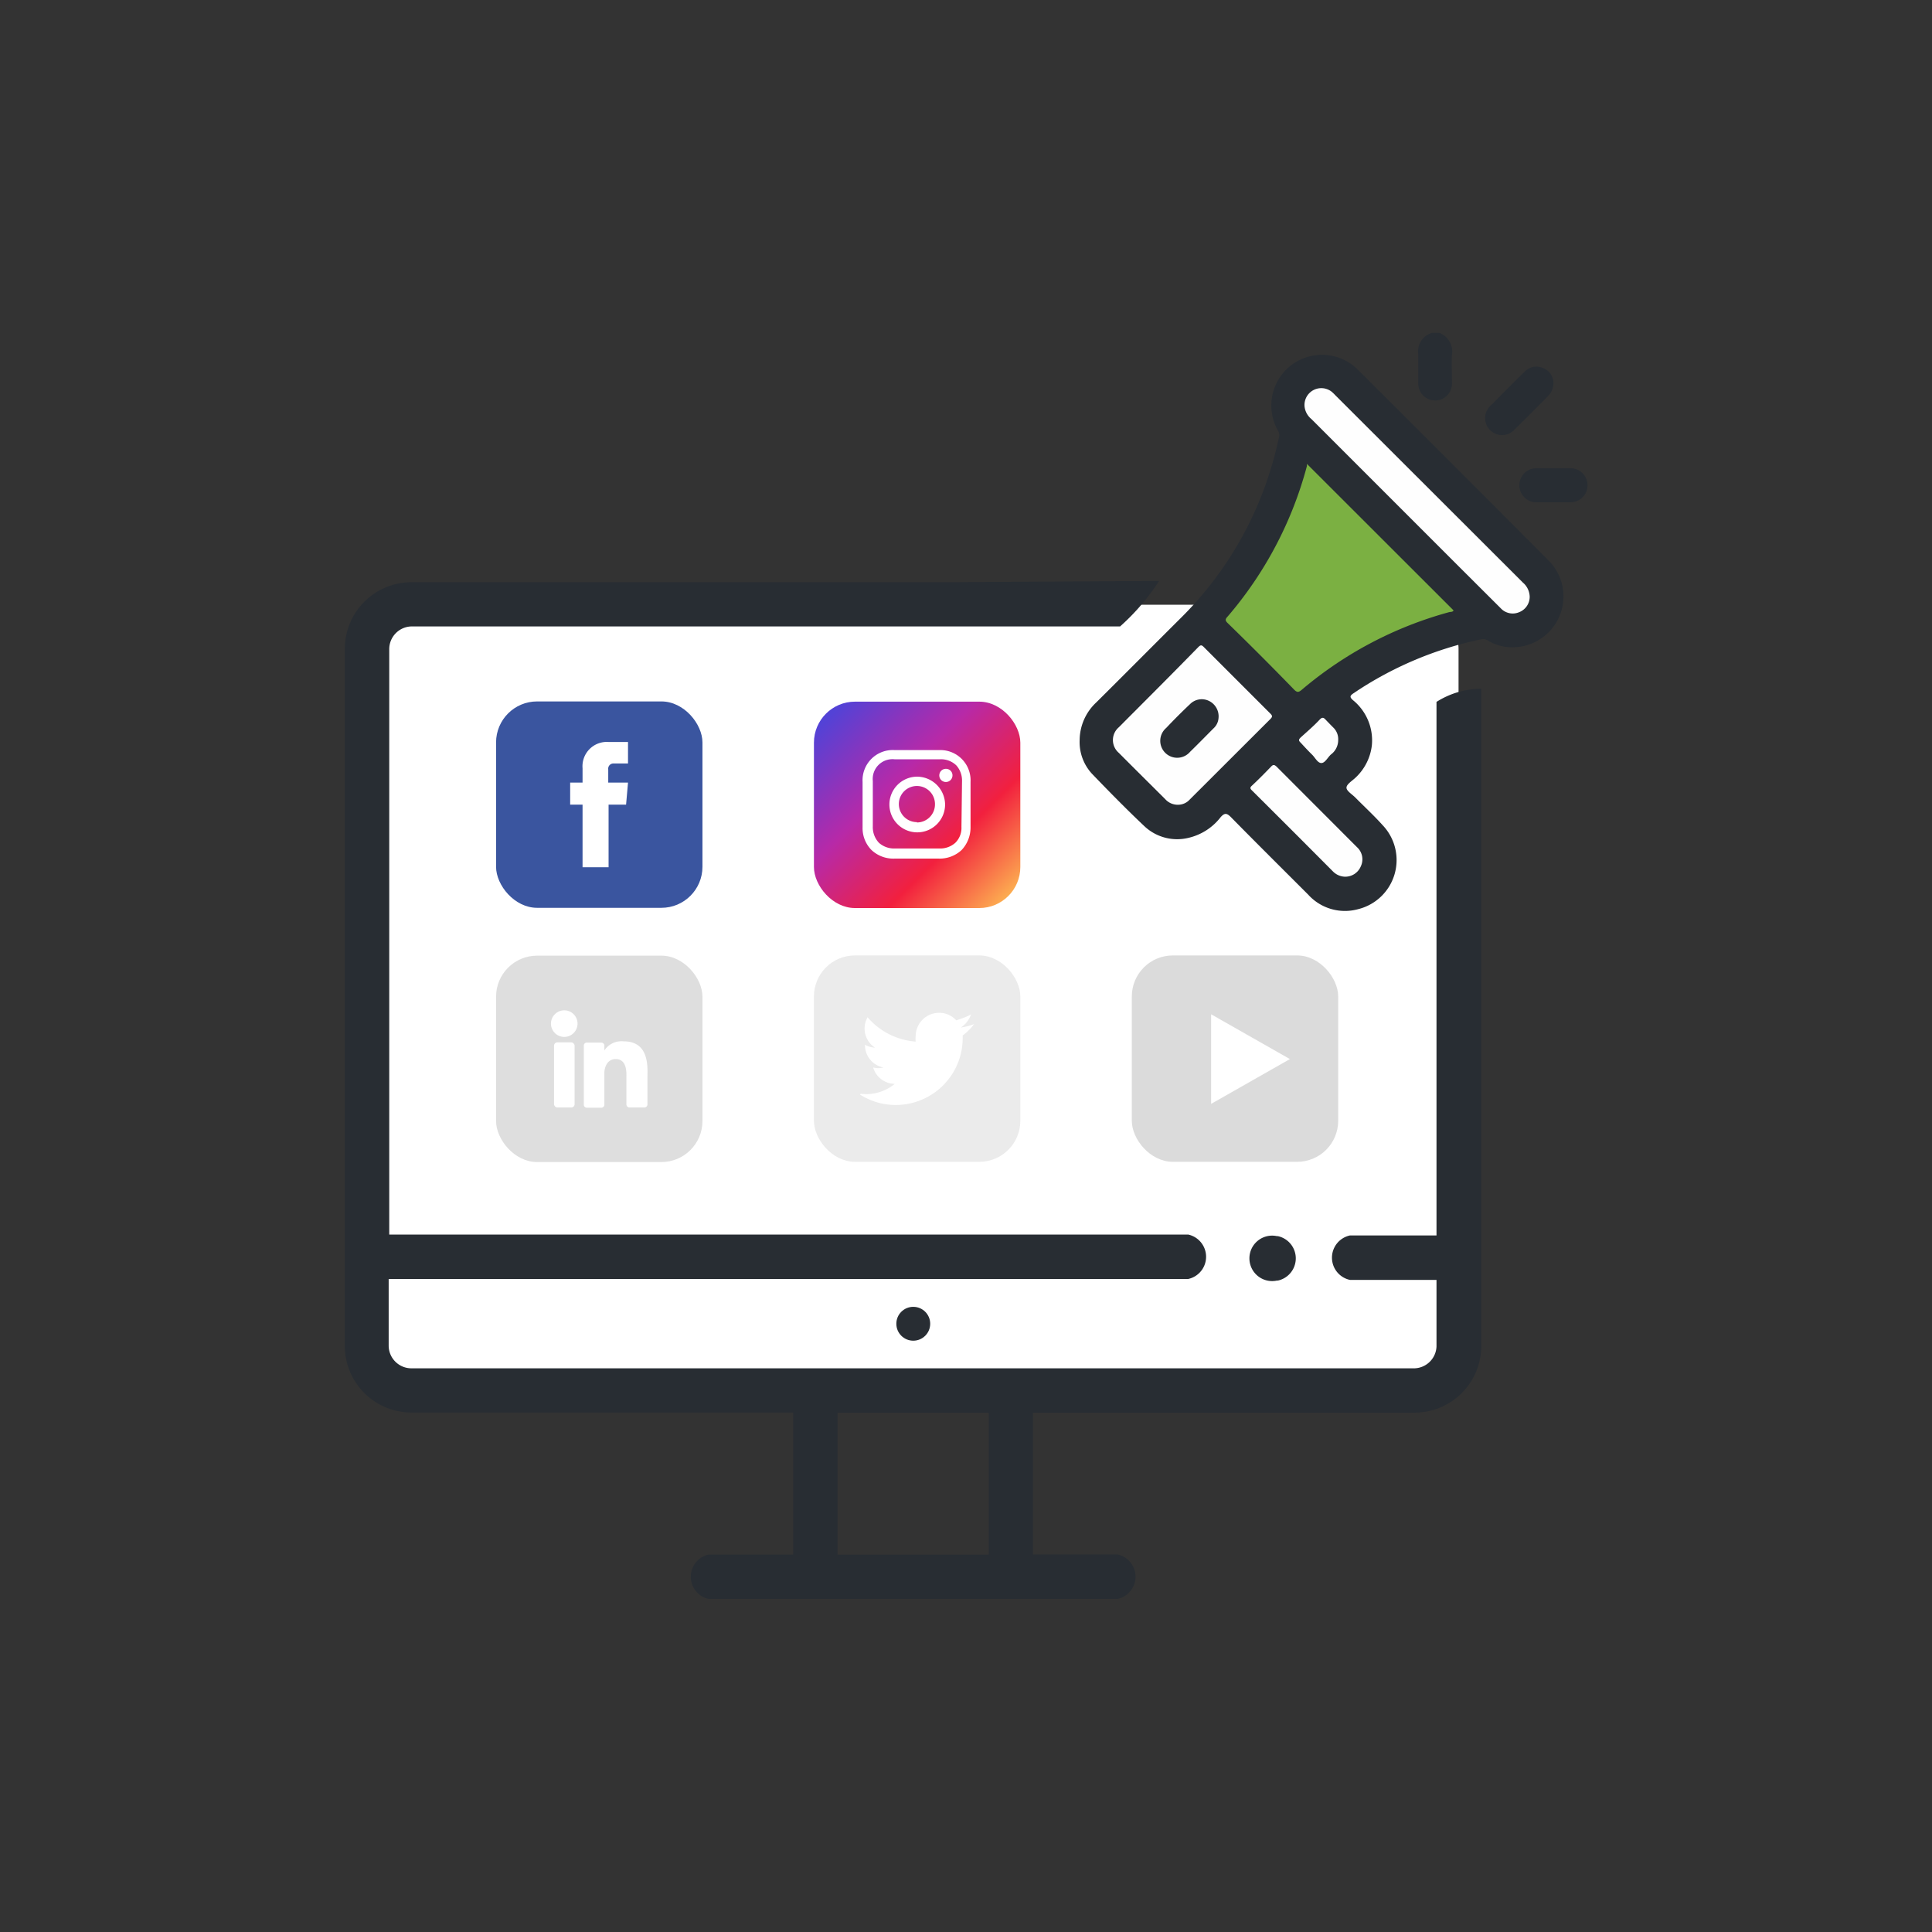 <svg id="Layer_1" data-name="Layer 1" xmlns="http://www.w3.org/2000/svg" xmlns:xlink="http://www.w3.org/1999/xlink" viewBox="0 0 170 170"><rect x="0" y="0" width="170" height="170" fill="#333333" stroke="none"/><defs><style>.cls-1{fill:#fff;}.cls-2{fill:#282d33;}.cls-3{fill:#7bb042;}.cls-4{fill:#fefefe;}.cls-5{fill:#3a559f;}.cls-6{fill:url(#linear-gradient);}.cls-7{opacity:0.2;}.cls-8{fill:#5a5a5a;}.cls-9{fill:#999;}.cls-10{fill:#4d4d4d;}</style><linearGradient id="linear-gradient" x1="89.4" y1="79.52" x2="72.92" y2="63.04" gradientUnits="userSpaceOnUse"><stop offset="0" stop-color="#fec053"/><stop offset="0.33" stop-color="#f2203e"/><stop offset="0.65" stop-color="#b729a8"/><stop offset="1" stop-color="#5342d6"/></linearGradient></defs><path class="cls-1" d="M124.48,122.35H36.2a3.91,3.91,0,0,1-3.86-3.91V57.12a3.91,3.91,0,0,1,3.91-3.91h88.28a3.91,3.91,0,0,1,3.81,3.91v61.33A3.92,3.92,0,0,1,124.48,122.35Z"/><path class="cls-2" d="M126.65,29.29a1.76,1.76,0,0,1,1.11,1.92c-.05.83,0,1.65,0,2.48a1.48,1.48,0,0,1-1.45,1.55,1.5,1.5,0,0,1-1.52-1.55c0-.84,0-1.68,0-2.52A1.71,1.71,0,0,1,126,29.29Z"/><path class="cls-2" d="M95,65.12a4.58,4.58,0,0,1,1.46-3.31c2.48-2.46,4.94-4.94,7.41-7.4a31.27,31.27,0,0,0,7.84-12.8c.33-1,.6-2.1.84-3.16a.74.74,0,0,0-.1-.56,4.46,4.46,0,0,1,7-5.39q8.43,8.4,16.81,16.82a4.47,4.47,0,0,1-2.84,7.62,4.14,4.14,0,0,1-2.52-.59.75.75,0,0,0-.55-.1A31.55,31.55,0,0,0,119.1,61c-.33.22-.35.34-.06.6a4.56,4.56,0,0,1,1.67,4,4.61,4.61,0,0,1-1.46,2.85c-.29.27-.76.56-.77.85s.48.58.76.86c.81.82,1.67,1.61,2.44,2.47A4.45,4.45,0,0,1,119.5,80a4.36,4.36,0,0,1-4.39-1.28c-2.27-2.27-4.55-4.53-6.8-6.82-.36-.36-.55-.39-.9,0a5,5,0,0,1-2.82,1.82,4.2,4.2,0,0,1-3.87-1c-1.59-1.5-3.12-3.06-4.63-4.63A4.11,4.11,0,0,1,95,65.12Z"/><path class="cls-2" d="M136.68,33.54a1.64,1.64,0,0,1-.46,1.31c-1,1-1.93,1.95-2.91,2.9a1.49,1.49,0,1,1-2.11-2.09q1.45-1.48,2.94-2.94a1.42,1.42,0,0,1,1.64-.33A1.4,1.4,0,0,1,136.68,33.54Z"/><path class="cls-2" d="M136.71,41.2c.49,0,1,0,1.48,0a1.49,1.49,0,0,1,0,3q-1.49,0-3,0a1.49,1.49,0,1,1,0-3C135.72,41.19,136.21,41.2,136.71,41.2Z"/><path class="cls-3" d="M115,40.82l12.9,12.89c-.07.16-.27.12-.41.16a33.75,33.75,0,0,0-12.94,6.82c-.26.22-.4.27-.67,0q-2.91-3-5.85-5.86c-.23-.22-.24-.34,0-.59A33.56,33.56,0,0,0,115,41,1.82,1.82,0,0,1,115,40.82Z"/><path class="cls-4" d="M103.7,70.81a1.47,1.47,0,0,1-1.15-.47c-1.37-1.37-2.75-2.73-4.11-4.1a1.48,1.48,0,0,1,0-2.24c2.34-2.35,4.7-4.7,7-7.06.19-.19.29-.21.49,0l5.86,5.86c.19.19.17.28,0,.46l-7.12,7.11A1.37,1.37,0,0,1,103.7,70.81Z"/><path class="cls-4" d="M134.6,52.51a1.45,1.45,0,0,1-.91,1.35,1.44,1.44,0,0,1-1.64-.34l-3.66-3.65-13-13a1.66,1.66,0,0,1-.6-1.1,1.48,1.48,0,0,1,2.4-1.29,3.57,3.57,0,0,1,.28.27L134,51.26A1.69,1.69,0,0,1,134.6,52.51Z"/><path class="cls-4" d="M118.29,77.14a1.54,1.54,0,0,1-1-.46q-3.55-3.57-7.13-7.13c-.15-.15-.2-.24,0-.42.58-.54,1.14-1.11,1.69-1.68.19-.2.3-.15.47,0l7.08,7.09a1.44,1.44,0,0,1,.34,1.69A1.48,1.48,0,0,1,118.29,77.14Z"/><path class="cls-4" d="M117.75,65.11a1.58,1.58,0,0,1-.64,1.28c-.29.26-.52.76-.85.75s-.54-.48-.81-.74-.69-.71-1-1.05c-.2-.18-.18-.29,0-.46.57-.52,1.14-1,1.69-1.59.18-.18.3-.19.48,0s.5.52.76.78A1.42,1.42,0,0,1,117.75,65.11Z"/><path class="cls-2" d="M107.22,63.19a1.35,1.35,0,0,1-.43.89c-.69.69-1.37,1.39-2.07,2.07a1.49,1.49,0,1,1-2.1-2.1q1-1.06,2.1-2.1a1.45,1.45,0,0,1,1.65-.28A1.51,1.51,0,0,1,107.22,63.19Z"/><path class="cls-2" d="M126.4,108.71h-7.62a2,2,0,0,0,0,3.91h7.62v5.86a2,2,0,0,1-1.92,1.92H36.2a2,2,0,0,1-2-2v-5.86h70.35a2,2,0,0,0,1.53-2.38,2,2,0,0,0-1.53-1.53H34.25V57.12a2,2,0,0,1,2-2H98.56a19.57,19.57,0,0,0,3.43-4l-18.51.11c-2.81,0-5.09,0-5.09,0H36.2a5.87,5.87,0,0,0-5.86,5.87v61.33a5.86,5.86,0,0,0,5.86,5.86H69.79v12.5H62.34a2,2,0,0,0,0,3.9h36a2,2,0,0,0,1.53-2.38,2,2,0,0,0-1.53-1.53H90.89V124.3h33.59a5.87,5.87,0,0,0,5.86-5.86V60.6a7.47,7.47,0,0,0-3.94,1.16ZM73.7,136.8V124.3H87l0,12.5Z"/><path class="cls-2" d="M112.44,108.77h-.08a2,2,0,1,0,0,3.91h.08a2,2,0,0,0,0-3.91Z"/><circle class="cls-2" cx="80.36" cy="116.48" r="1.49"/><rect class="cls-5" x="43.65" y="61.72" width="18.16" height="18.16" rx="3.61"/><path class="cls-1" d="M55.09,70.8H53.55v5.51H51.26V70.8H50.17V68.86h1.09V67.6a2.14,2.14,0,0,1,2.31-2.31h1.69v1.89H54a.46.46,0,0,0-.48.53v1.15h1.74Z"/><rect class="cls-6" x="71.62" y="61.74" width="18.16" height="18.16" rx="3.61"/><path class="cls-1" d="M80.68,68.34a2.45,2.45,0,1,0,2.48,2.44A2.48,2.48,0,0,0,80.68,68.34Zm0,4a1.59,1.59,0,1,1,1.59-1.59A1.59,1.59,0,0,1,80.68,72.37Z"/><path class="cls-1" d="M83.24,67.65a.58.58,0,1,0,.57.58A.57.57,0,0,0,83.24,67.65Z"/><path class="cls-1" d="M82.7,66h-4a2.66,2.66,0,0,0-2.8,2.8v4a2.73,2.73,0,0,0,.79,2,2.8,2.8,0,0,0,2,.75h3.92a2.84,2.84,0,0,0,2-.75,2.89,2.89,0,0,0,.79-2v-4A2.66,2.66,0,0,0,82.7,66Zm1.9,6.76a1.84,1.84,0,0,1-.54,1.4,2,2,0,0,1-1.4.5H78.74a2,2,0,0,1-1.4-.5,2,2,0,0,1-.54-1.44v-4a1.74,1.74,0,0,1,1.91-1.91h4a1.93,1.93,0,0,1,1.44.54,2,2,0,0,1,.5,1.4Z"/><g class="cls-7"><rect class="cls-8" x="43.65" y="84.09" width="18.16" height="18.16" rx="3.61"/><circle class="cls-1" cx="49.65" cy="90.07" r="1.17"/><rect class="cls-1" x="48.75" y="91.72" width="1.81" height="5.73" rx="0.29"/><path class="cls-1" d="M54.88,91.63a1.8,1.8,0,0,0-1.7.8V92a.27.27,0,0,0-.27-.26H51.63a.26.26,0,0,0-.26.26v5.2a.27.27,0,0,0,.26.27h1.28a.27.27,0,0,0,.27-.27V94.39c0-.37.19-1.2,1-1.2,1,0,.94,1.21.94,1.57v2.42a.27.27,0,0,0,.26.27h1.32a.27.27,0,0,0,.27-.27V94.69C57,93.6,57,91.63,54.88,91.63Z"/></g><g class="cls-7"><rect class="cls-9" x="71.62" y="84.07" width="18.16" height="18.16" rx="3.61"/><path class="cls-1" d="M75.68,96.32a5.83,5.83,0,0,0,3.14.91,5.89,5.89,0,0,0,5.89-5.88c0-.08,0-.16,0-.24a4.45,4.45,0,0,0,1-1,5,5,0,0,1-1.16.3h0a2.2,2.2,0,0,0,.89-1.15,6,6,0,0,1-1,.42l-.3.1a2,2,0,0,0-1.51-.66,2.06,2.06,0,0,0-2.06,2.06,2.34,2.34,0,0,0,0,.47,6.16,6.16,0,0,1-4.23-2.14A2,2,0,0,0,77,92.19a2.2,2.2,0,0,1-.89-.26,2,2,0,0,0,1.63,2,1.88,1.88,0,0,1-.91,0,2,2,0,0,0,1.9,1.44,3.93,3.93,0,0,1-3,.87Z"/></g><g class="cls-7"><rect class="cls-10" x="99.59" y="84.07" width="18.16" height="18.16" rx="3.61"/><g id="_395-youtube" data-name="395-youtube"><polygon class="cls-1" points="106.57 97.13 106.57 89.25 113.5 93.19 106.57 97.13"/></g></g></svg>